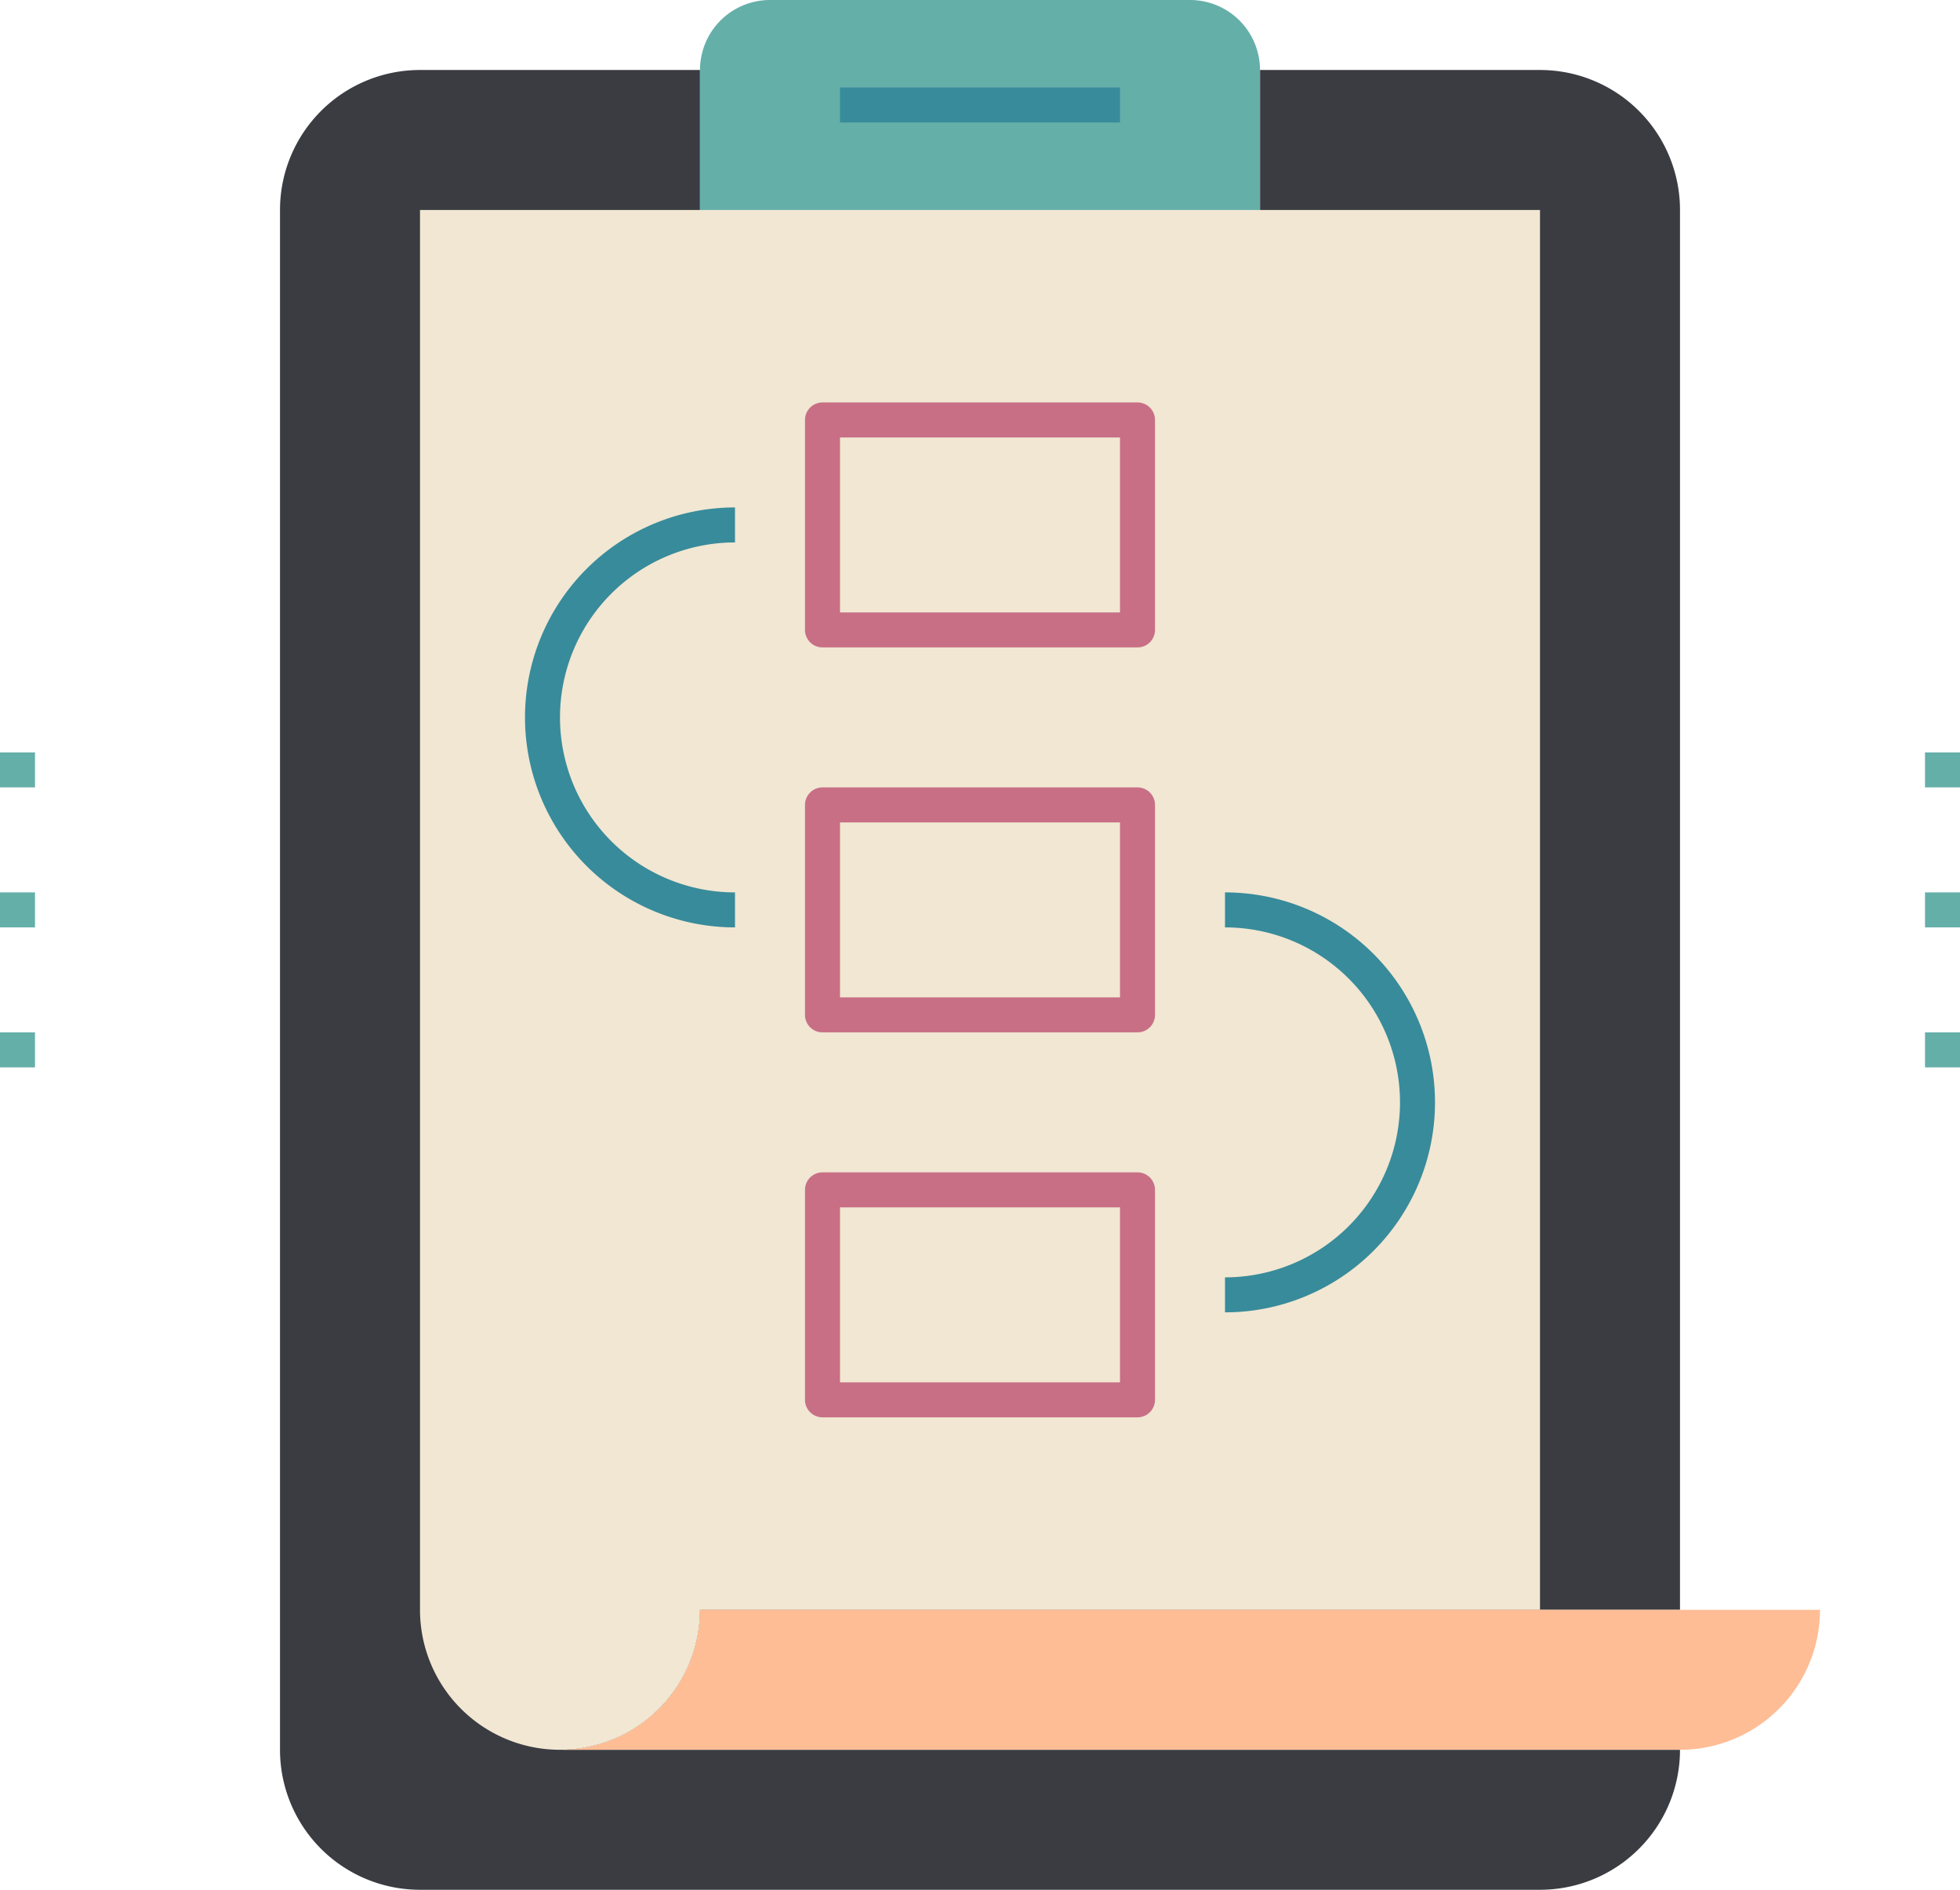 <svg xmlns="http://www.w3.org/2000/svg" viewBox="0 0 112 108"><defs><style>.cls-1{fill:#3a3c42;}.cls-2{fill:#f1e7d3;}.cls-3{fill:#65afa9;}.cls-4{fill:#c86f85;}.cls-5{fill:#388b9a;}.cls-6{fill:#ffbd95;}</style></defs><title>PLANNING</title><g id="Layer_2" data-name="Layer 2"><g id="Layer_1-2" data-name="Layer 1"><g id="PLANNING"><path class="cls-1" d="M40,92H96V12a8,8,0,0,0-8-8H72v8H40V4H24a8,8,0,0,0-8,8v88a8,8,0,0,0,8,8H88a8,8,0,0,0,8-8H32A8,8,0,0,0,40,92Z"/><path class="cls-2" d="M40,92H88V12H24V92a8,8,0,0,0,16,0Z"/><path class="cls-3" d="M44,0H68a4,4,0,0,1,4,4v8a0,0,0,0,1,0,0H40a0,0,0,0,1,0,0V4A4,4,0,0,1,44,0Z"/><path class="cls-4" d="M65,37H47a1,1,0,0,1-1-1V24a1,1,0,0,1,1-1H65a1,1,0,0,1,1,1V36A1,1,0,0,1,65,37ZM48,35H64V25H48Z"/><path class="cls-4" d="M65,59H47a1,1,0,0,1-1-1V46a1,1,0,0,1,1-1H65a1,1,0,0,1,1,1V58A1,1,0,0,1,65,59ZM48,57H64V47H48Z"/><path class="cls-4" d="M65,81H47a1,1,0,0,1-1-1V68a1,1,0,0,1,1-1H65a1,1,0,0,1,1,1V80A1,1,0,0,1,65,81ZM48,79H64V69H48Z"/><path class="cls-5" d="M70,75V73a10,10,0,0,0,0-20V51a12,12,0,0,1,0,24Z"/><path class="cls-5" d="M42,53a12,12,0,0,1,0-24v2a10,10,0,0,0,0,20Z"/><rect class="cls-5" x="48" y="5" width="16" height="2"/><path class="cls-6" d="M88,92H40a8,8,0,0,1-8,8H96a8,8,0,0,0,8-8Z"/><rect class="cls-3" y="59" width="2" height="2"/><rect class="cls-3" y="51" width="2" height="2"/><rect class="cls-3" y="43" width="2" height="2"/><rect class="cls-3" x="110" y="59" width="2" height="2"/><rect class="cls-3" x="110" y="51" width="2" height="2"/><rect class="cls-3" x="110" y="43" width="2" height="2"/></g></g></g></svg>